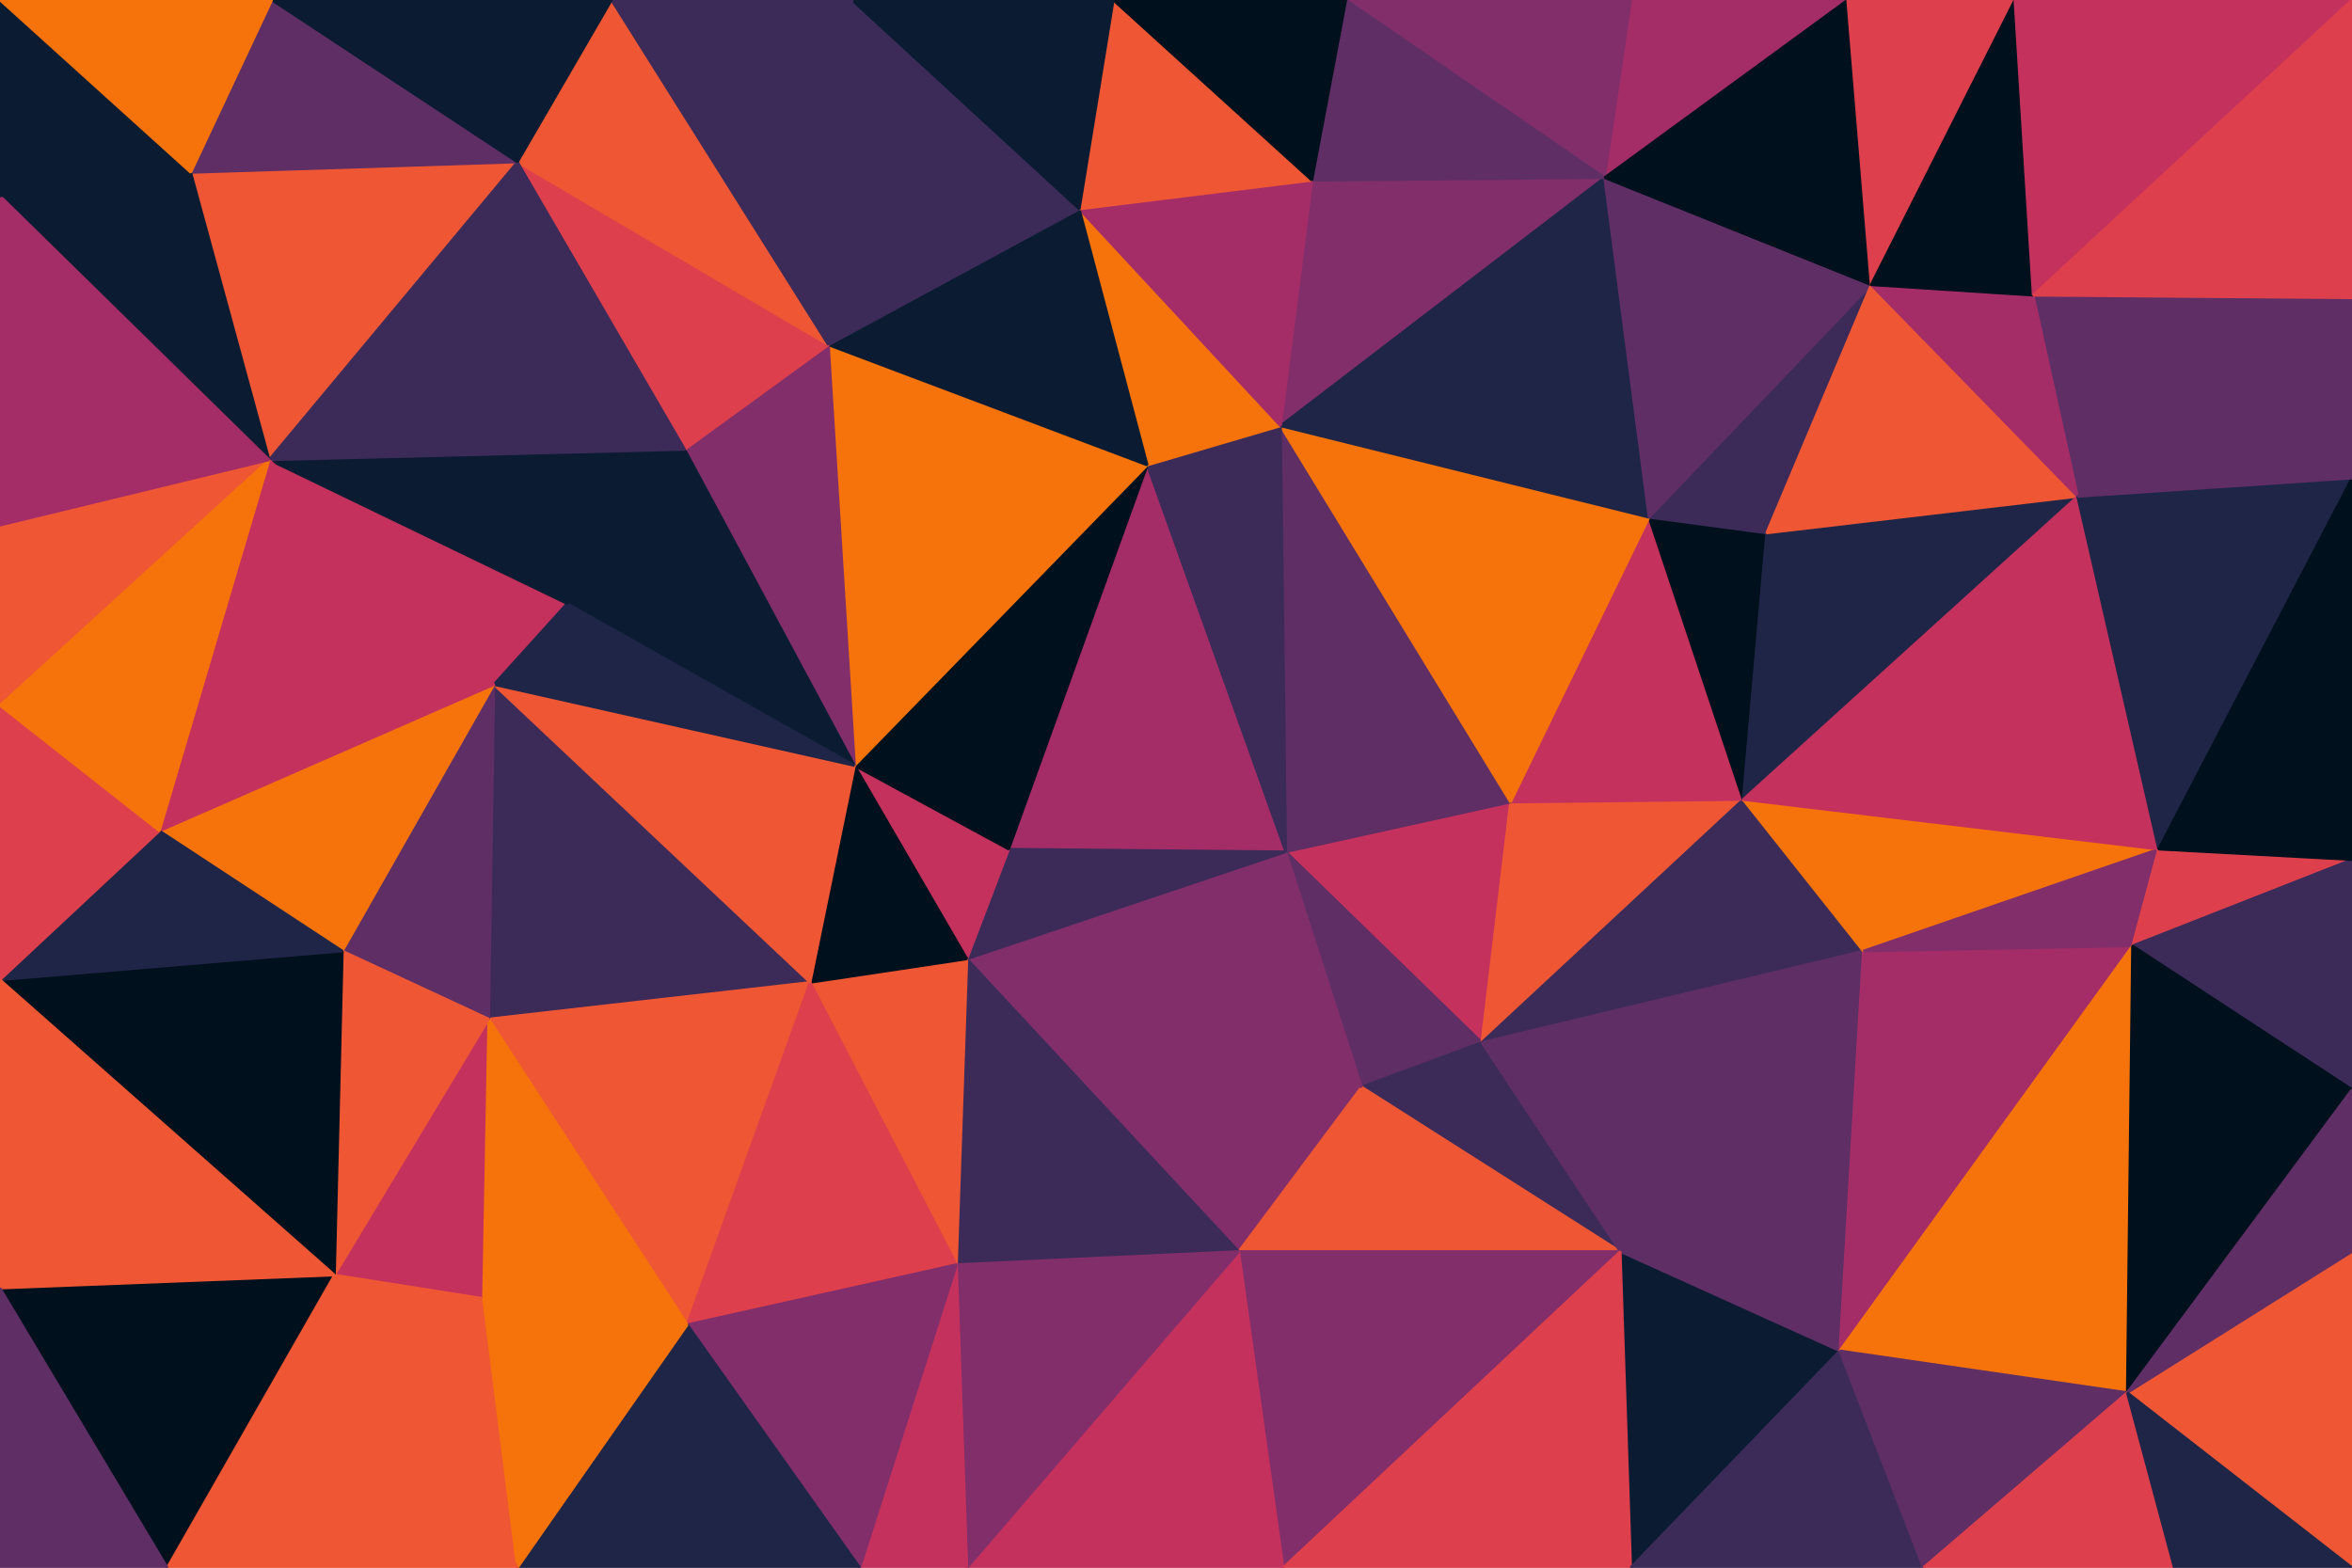 <svg id="visual" viewBox="0 0 900 600" width="900" height="600" xmlns="http://www.w3.org/2000/svg" xmlns:xlink="http://www.w3.org/1999/xlink" version="1.1"><g stroke-width="1" stroke-linejoin="bevel"><path d="M492 326L567 399L578 307Z" fill="#c4315d" stroke="#c4315d"></path><path d="M492 326L521 416L567 399Z" fill="#5e2e65" stroke="#5e2e65"></path><path d="M567 399L667 306L578 307Z" fill="#ee5634" stroke="#ee5634"></path><path d="M370 367L474 479L521 416Z" fill="#822e6a" stroke="#822e6a"></path><path d="M521 416L620 479L567 399Z" fill="#3c2b59" stroke="#3c2b59"></path><path d="M474 479L620 479L521 416Z" fill="#ee5634" stroke="#ee5634"></path><path d="M567 399L713 364L667 306Z" fill="#3c2b59" stroke="#3c2b59"></path><path d="M439 178L386 325L492 326Z" fill="#a52d67" stroke="#a52d67"></path><path d="M492 326L370 367L521 416Z" fill="#822e6a" stroke="#822e6a"></path><path d="M620 479L713 364L567 399Z" fill="#5e2e65" stroke="#5e2e65"></path><path d="M386 325L370 367L492 326Z" fill="#3c2b59" stroke="#3c2b59"></path><path d="M667 306L631 198L578 307Z" fill="#c4315d" stroke="#c4315d"></path><path d="M578 307L490 163L492 326Z" fill="#5e2e65" stroke="#5e2e65"></path><path d="M676 204L631 198L667 306Z" fill="#00101c" stroke="#00101c"></path><path d="M631 198L490 163L578 307Z" fill="#f5730a" stroke="#f5730a"></path><path d="M795 190L676 204L667 306Z" fill="#1f2547" stroke="#1f2547"></path><path d="M614 68L502 69L490 163Z" fill="#822e6a" stroke="#822e6a"></path><path d="M490 163L439 178L492 326Z" fill="#3c2b59" stroke="#3c2b59"></path><path d="M386 325L327 293L370 367Z" fill="#c4315d" stroke="#c4315d"></path><path d="M370 367L366 484L474 479Z" fill="#3c2b59" stroke="#3c2b59"></path><path d="M624 600L704 517L620 479Z" fill="#0b1c32" stroke="#0b1c32"></path><path d="M439 178L327 293L386 325Z" fill="#00101c" stroke="#00101c"></path><path d="M370 367L310 376L366 484Z" fill="#ee5634" stroke="#ee5634"></path><path d="M491 600L620 479L474 479Z" fill="#822e6a" stroke="#822e6a"></path><path d="M620 479L704 517L713 364Z" fill="#5e2e65" stroke="#5e2e65"></path><path d="M327 293L310 376L370 367Z" fill="#00101c" stroke="#00101c"></path><path d="M370 600L491 600L474 479Z" fill="#c4315d" stroke="#c4315d"></path><path d="M491 600L624 600L620 479Z" fill="#dd3f4c" stroke="#dd3f4c"></path><path d="M704 517L816 362L713 364Z" fill="#a52d67" stroke="#a52d67"></path><path d="M713 364L826 325L667 306Z" fill="#f5730a" stroke="#f5730a"></path><path d="M490 163L413 80L439 178Z" fill="#f5730a" stroke="#f5730a"></path><path d="M439 178L317 132L327 293Z" fill="#f5730a" stroke="#f5730a"></path><path d="M614 68L490 163L631 198Z" fill="#1f2547" stroke="#1f2547"></path><path d="M816 362L826 325L713 364Z" fill="#822e6a" stroke="#822e6a"></path><path d="M716 109L631 198L676 204Z" fill="#3c2b59" stroke="#3c2b59"></path><path d="M716 109L614 68L631 198Z" fill="#5e2e65" stroke="#5e2e65"></path><path d="M795 190L716 109L676 204Z" fill="#ee5634" stroke="#ee5634"></path><path d="M502 69L413 80L490 163Z" fill="#a52d67" stroke="#a52d67"></path><path d="M826 325L795 190L667 306Z" fill="#c4315d" stroke="#c4315d"></path><path d="M366 484L370 600L474 479Z" fill="#822e6a" stroke="#822e6a"></path><path d="M329 600L370 600L366 484Z" fill="#c4315d" stroke="#c4315d"></path><path d="M413 80L317 132L439 178Z" fill="#0b1c32" stroke="#0b1c32"></path><path d="M189 262L187 390L310 376Z" fill="#3c2b59" stroke="#3c2b59"></path><path d="M624 600L736 600L704 517Z" fill="#3c2b59" stroke="#3c2b59"></path><path d="M704 517L814 533L816 362Z" fill="#f5730a" stroke="#f5730a"></path><path d="M187 390L263 507L310 376Z" fill="#ee5634" stroke="#ee5634"></path><path d="M310 376L263 507L366 484Z" fill="#dd3f4c" stroke="#dd3f4c"></path><path d="M736 600L814 533L704 517Z" fill="#5e2e65" stroke="#5e2e65"></path><path d="M816 362L900 329L826 325Z" fill="#dd3f4c" stroke="#dd3f4c"></path><path d="M263 507L329 600L366 484Z" fill="#822e6a" stroke="#822e6a"></path><path d="M317 132L262 172L327 293Z" fill="#822e6a" stroke="#822e6a"></path><path d="M900 114L778 113L795 190Z" fill="#5e2e65" stroke="#5e2e65"></path><path d="M795 190L778 113L716 109Z" fill="#a52d67" stroke="#a52d67"></path><path d="M707 0L624 0L614 68Z" fill="#a52d67" stroke="#a52d67"></path><path d="M262 172L217 231L327 293Z" fill="#0b1c32" stroke="#0b1c32"></path><path d="M624 0L515 0L614 68Z" fill="#822e6a" stroke="#822e6a"></path><path d="M614 68L515 0L502 69Z" fill="#5e2e65" stroke="#5e2e65"></path><path d="M502 69L426 0L413 80Z" fill="#ee5634" stroke="#ee5634"></path><path d="M413 80L326 0L317 132Z" fill="#3c2b59" stroke="#3c2b59"></path><path d="M189 262L310 376L327 293Z" fill="#ee5634" stroke="#ee5634"></path><path d="M900 417L900 329L816 362Z" fill="#3c2b59" stroke="#3c2b59"></path><path d="M826 325L900 183L795 190Z" fill="#1f2547" stroke="#1f2547"></path><path d="M707 0L614 68L716 109Z" fill="#00101c" stroke="#00101c"></path><path d="M103 176L189 262L217 231Z" fill="#c4315d" stroke="#c4315d"></path><path d="M217 231L189 262L327 293Z" fill="#1f2547" stroke="#1f2547"></path><path d="M814 533L900 417L816 362Z" fill="#00101c" stroke="#00101c"></path><path d="M515 0L426 0L502 69Z" fill="#00101c" stroke="#00101c"></path><path d="M317 132L198 62L262 172Z" fill="#dd3f4c" stroke="#dd3f4c"></path><path d="M900 600L900 479L814 533Z" fill="#ee5634" stroke="#ee5634"></path><path d="M814 533L900 479L900 417Z" fill="#5e2e65" stroke="#5e2e65"></path><path d="M736 600L832 600L814 533Z" fill="#dd3f4c" stroke="#dd3f4c"></path><path d="M771 0L707 0L716 109Z" fill="#dd3f4c" stroke="#dd3f4c"></path><path d="M128 488L185 497L187 390Z" fill="#c4315d" stroke="#c4315d"></path><path d="M187 390L185 497L263 507Z" fill="#f5730a" stroke="#f5730a"></path><path d="M263 507L198 600L329 600Z" fill="#1f2547" stroke="#1f2547"></path><path d="M900 329L900 183L826 325Z" fill="#00101c" stroke="#00101c"></path><path d="M778 113L771 0L716 109Z" fill="#00101c" stroke="#00101c"></path><path d="M426 0L326 0L413 80Z" fill="#0b1c32" stroke="#0b1c32"></path><path d="M262 172L103 176L217 231Z" fill="#0b1c32" stroke="#0b1c32"></path><path d="M189 262L131 364L187 390Z" fill="#5e2e65" stroke="#5e2e65"></path><path d="M61 318L131 364L189 262Z" fill="#f5730a" stroke="#f5730a"></path><path d="M900 0L771 0L778 113Z" fill="#c4315d" stroke="#c4315d"></path><path d="M128 488L198 600L185 497Z" fill="#ee5634" stroke="#ee5634"></path><path d="M185 497L198 600L263 507Z" fill="#f5730a" stroke="#f5730a"></path><path d="M900 183L900 114L795 190Z" fill="#5e2e65" stroke="#5e2e65"></path><path d="M832 600L900 600L814 533Z" fill="#1f2547" stroke="#1f2547"></path><path d="M131 364L128 488L187 390Z" fill="#ee5634" stroke="#ee5634"></path><path d="M234 0L198 62L317 132Z" fill="#ee5634" stroke="#ee5634"></path><path d="M326 0L234 0L317 132Z" fill="#3c2b59" stroke="#3c2b59"></path><path d="M73 66L103 176L198 62Z" fill="#ee5634" stroke="#ee5634"></path><path d="M198 62L103 176L262 172Z" fill="#3c2b59" stroke="#3c2b59"></path><path d="M131 364L0 375L128 488Z" fill="#00101c" stroke="#00101c"></path><path d="M103 176L61 318L189 262Z" fill="#c4315d" stroke="#c4315d"></path><path d="M900 114L900 0L778 113Z" fill="#dd3f4c" stroke="#dd3f4c"></path><path d="M0 493L64 600L128 488Z" fill="#00101c" stroke="#00101c"></path><path d="M128 488L64 600L198 600Z" fill="#ee5634" stroke="#ee5634"></path><path d="M61 318L0 375L131 364Z" fill="#1f2547" stroke="#1f2547"></path><path d="M0 270L0 375L61 318Z" fill="#dd3f4c" stroke="#dd3f4c"></path><path d="M0 201L0 270L103 176Z" fill="#ee5634" stroke="#ee5634"></path><path d="M103 176L0 270L61 318Z" fill="#f5730a" stroke="#f5730a"></path><path d="M104 0L73 66L198 62Z" fill="#5e2e65" stroke="#5e2e65"></path><path d="M234 0L104 0L198 62Z" fill="#0b1c32" stroke="#0b1c32"></path><path d="M0 375L0 493L128 488Z" fill="#ee5634" stroke="#ee5634"></path><path d="M0 75L103 176L73 66Z" fill="#0b1c32" stroke="#0b1c32"></path><path d="M0 75L0 201L103 176Z" fill="#a52d67" stroke="#a52d67"></path><path d="M0 493L0 600L64 600Z" fill="#5e2e65" stroke="#5e2e65"></path><path d="M0 0L0 75L73 66Z" fill="#0b1c32" stroke="#0b1c32"></path><path d="M104 0L0 0L73 66Z" fill="#f5730a" stroke="#f5730a"></path></g></svg>